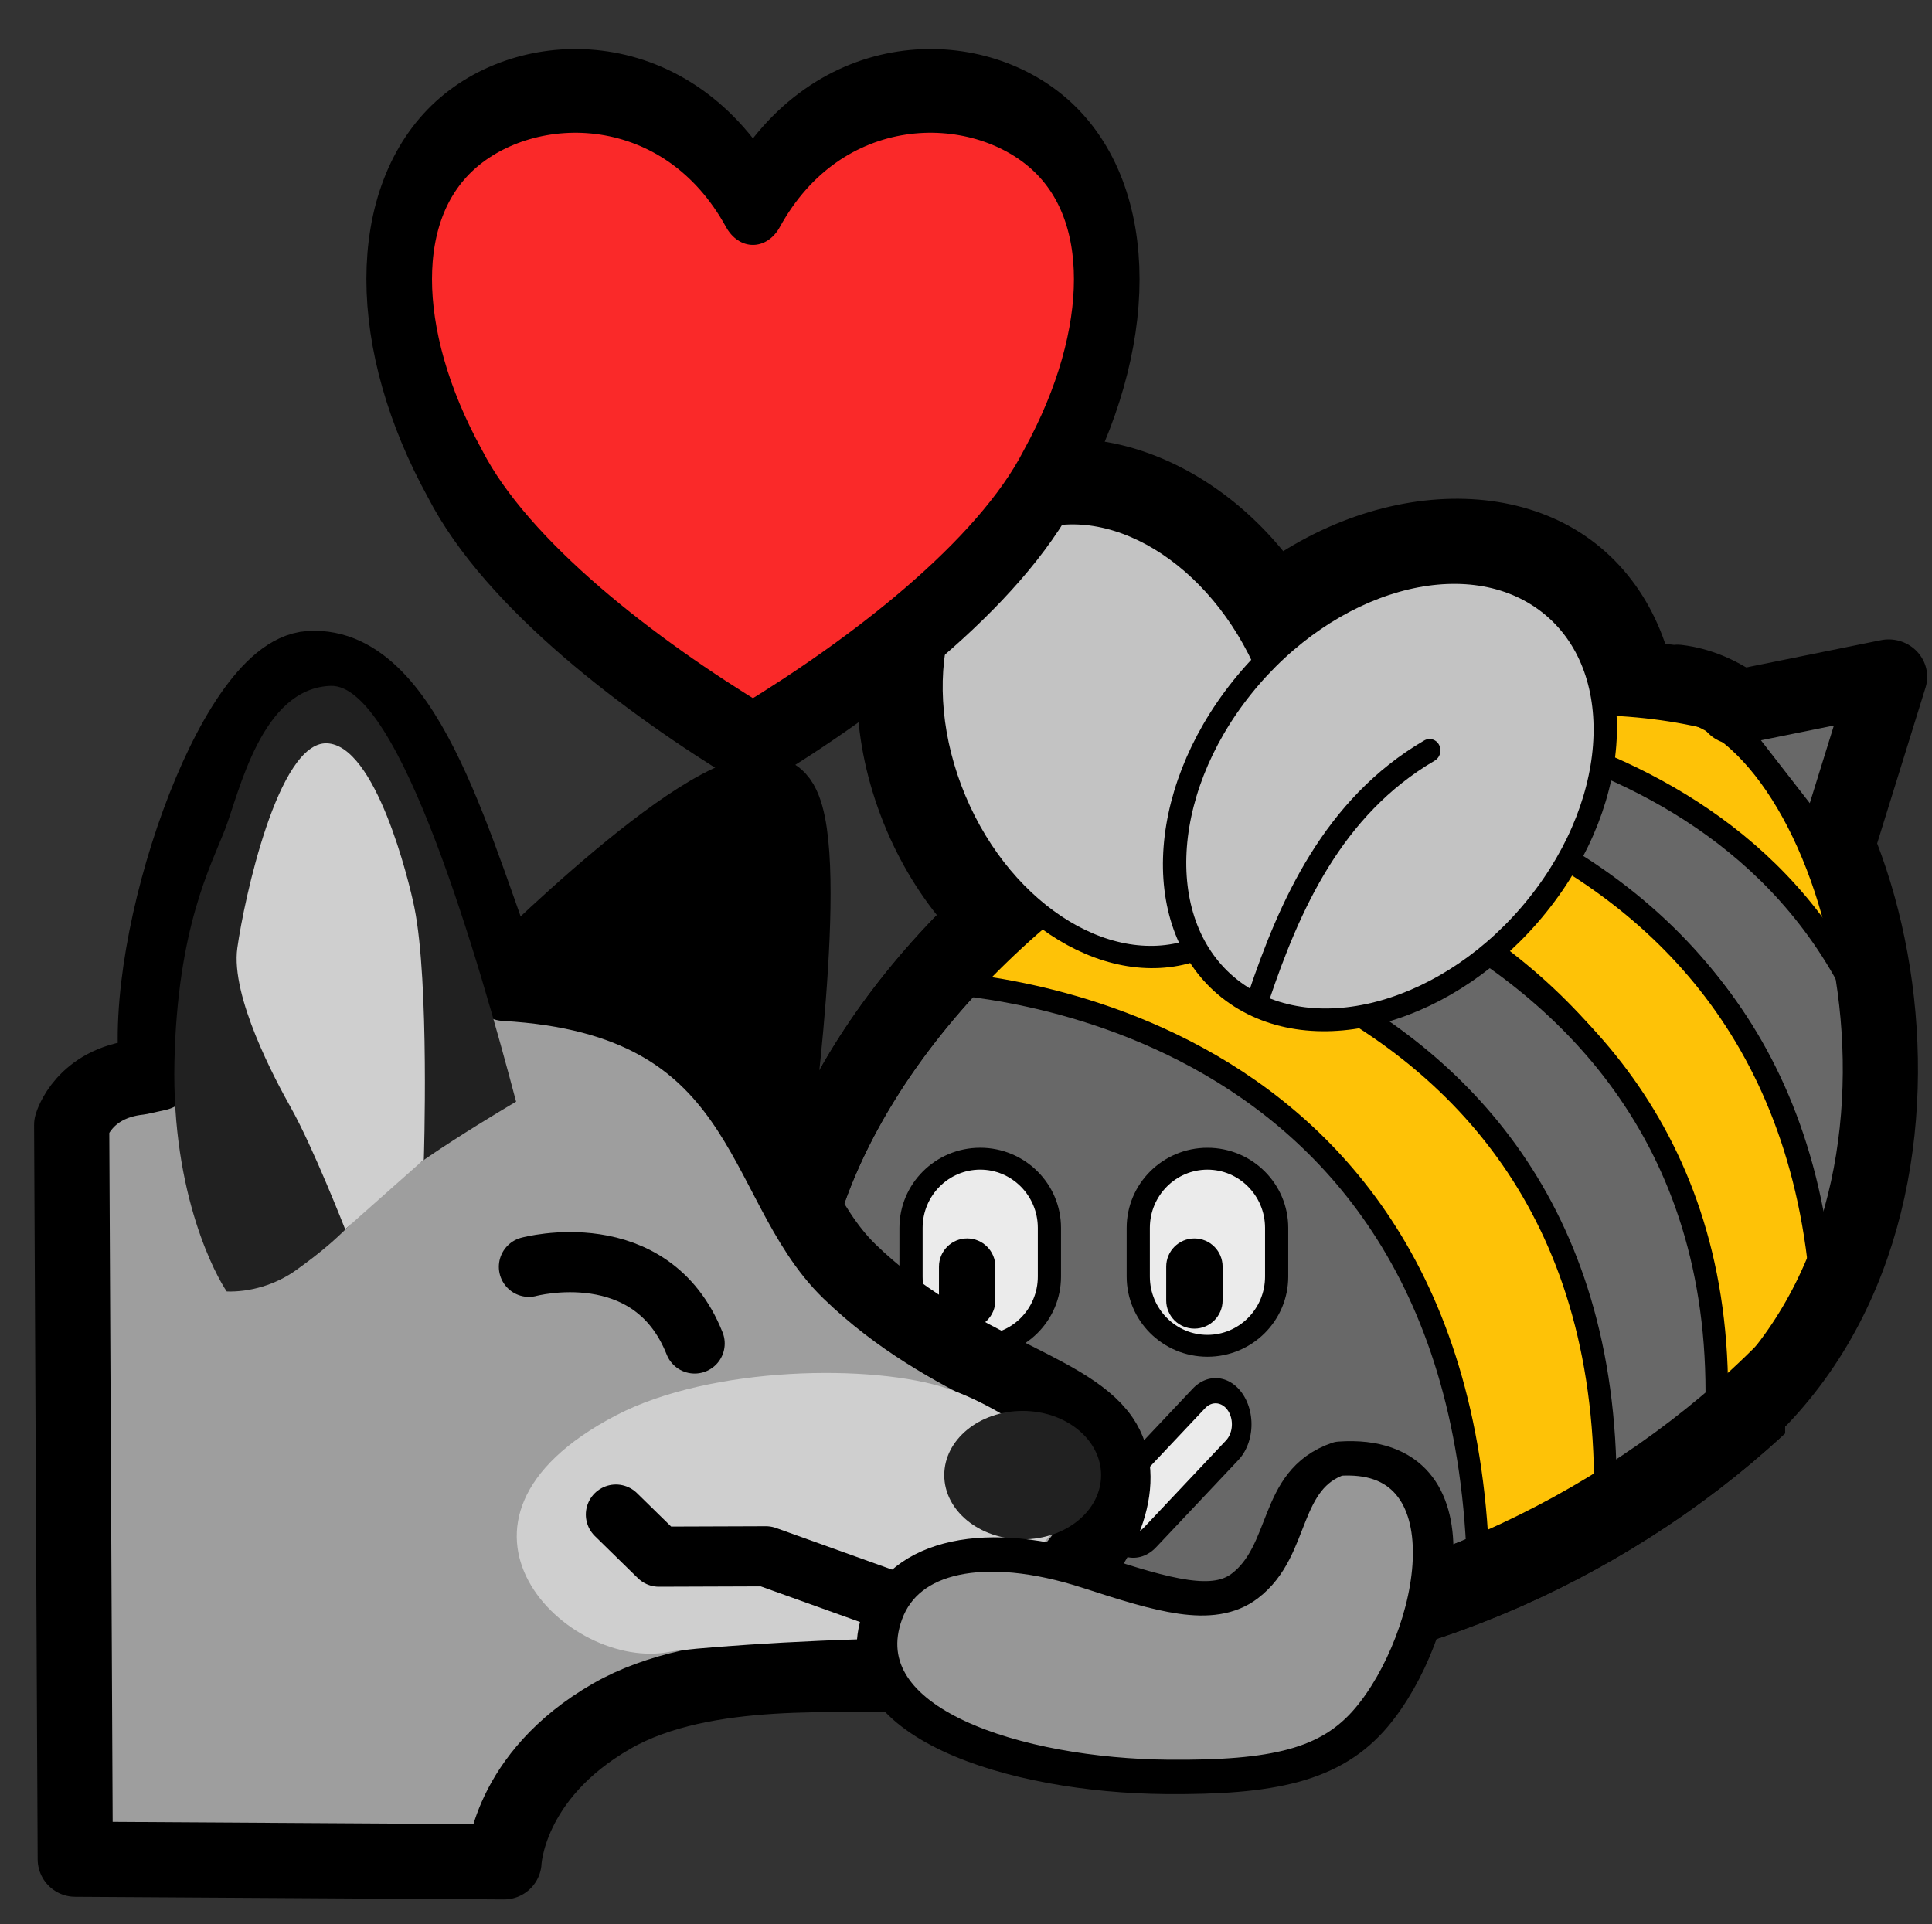 <?xml version="1.0" encoding="UTF-8" standalone="no"?>
<!DOCTYPE svg PUBLIC "-//W3C//DTD SVG 1.1//EN" "http://www.w3.org/Graphics/SVG/1.1/DTD/svg11.dtd">
<svg width="100%" height="100%" viewBox="0 0 257 256" version="1.1" xmlns="http://www.w3.org/2000/svg" xmlns:xlink="http://www.w3.org/1999/xlink" xml:space="preserve" xmlns:serif="http://www.serif.com/" style="fill-rule:evenodd;clip-rule:evenodd;stroke-linecap:round;stroke-linejoin:round;stroke-miterlimit:1.5;">
    <rect x="0" y="0" width="257" height="256" fill="#333333" stroke="none"/>
    <g transform="matrix(1,0,0,1,-1123,0)">
        <g id="blobbee_wolf_hug" transform="matrix(1,0,0,1,1123.91,0)">
            <rect x="0" y="0" width="256" height="256" style="fill:none;"/>
            <g id="Bee" transform="matrix(0.682,0,0,0.682,92.31,60.439)">
                <clipPath id="_clip1">
                    <path d="M211.459,180.054L211.81,292.616L-149.134,300.059L-149.079,-101.624L191.49,-98.989L191.49,45.116C226.297,46.697 254.291,135.553 211.459,180.054"/>
                </clipPath>
                <g clip-path="url(#_clip1)">
                    <g id="Sting" transform="matrix(0.783,0.14,-0.136,0.759,67.23,-21.11)">
                        <path d="M189.771,56.854L238.765,34.355L235.05,81.388" style="fill:rgb(104,104,104);stroke:black;stroke-width:18.73px;"/>
                    </g>
                    <g id="Body" transform="matrix(0.994,-0.574,0.761,1.283,-120.17,92.605)">
                        <ellipse cx="168.926" cy="110.515" rx="107.942" ry="55.376" style="fill:rgb(104,104,104);stroke:black;stroke-width:10.96px;"/>
                    </g>
                    <g id="Wings-outline" serif:id="Wings outline" transform="matrix(0.96,0.127,-0.127,0.96,7.569,-6.443)">
                        <g transform="matrix(1.177,-0.575,0.651,1.214,-55.893,35.953)">
                            <path d="M87.573,10.539C107.062,10.539 124.752,29.593 124.752,54.773C124.752,80.454 106.571,99.843 86.693,99.843C67.204,99.843 49.513,80.789 49.513,55.609C49.513,29.927 67.695,10.539 87.573,10.539ZM87.133,21.55C72.762,21.55 61.095,36.624 61.095,55.191C61.095,73.758 72.762,88.832 87.133,88.832C101.504,88.832 113.171,73.758 113.171,55.191C113.171,36.624 101.504,21.55 87.133,21.55Z"/>
                        </g>
                        <g transform="matrix(1.243,0.685,-0.776,1.283,74.269,-72.812)">
                            <path d="M86.7,11.429C106.149,11.429 123.858,30.473 123.858,55.601C123.858,80.236 106.634,98.952 87.566,98.952C68.117,98.952 50.408,79.909 50.408,54.781C50.408,30.145 67.632,11.429 86.7,11.429ZM87.133,21.55C72.762,21.55 61.095,36.624 61.095,55.191C61.095,73.758 72.762,88.832 87.133,88.832C101.504,88.832 113.171,73.758 113.171,55.191C113.171,36.624 101.504,21.55 87.133,21.55Z"/>
                        </g>
                    </g>
                    <g id="Stripes" transform="matrix(1,0,0,1,4.427,10.012)">
                        <g transform="matrix(1,-7.43708e-18,-7.43708e-18,1,92.346,-63.841)">
                            <path d="M37.588,107.021C36.302,108.044 130.102,103.736 138.911,199.269C185.818,73.536 38.054,97.55 37.588,107.021Z" style="fill:rgb(254,194,7);stroke:black;stroke-width:4.4px;"/>
                        </g>
                        <g transform="matrix(1,-7.43708e-18,-7.43708e-18,1,73.491,-52.642)">
                            <path d="M157.766,189.064C152.141,96.884 58.714,94.709 59.225,91.972L24.408,104.867C24.408,104.867 137.219,103.115 141.236,211.738L154.889,190.72" style="fill:rgb(104,104,104);stroke:black;stroke-width:4.4px;"/>
                        </g>
                        <g transform="matrix(1,-7.43708e-18,-7.43708e-18,1,55.573,-39.821)">
                            <path d="M138.184,221.282L158.96,198.917C155.015,90.156 39.958,88.264 39.959,88.304L21.516,99.184C21.345,99.215 140.506,108.796 138.184,221.282Z" style="fill:rgb(254,194,7);stroke:black;stroke-width:4.4px;"/>
                        </g>
                        <g transform="matrix(1,-7.43708e-18,-7.43708e-18,1,25.979,-19.002)">
                            <path d="M52.67,78.448L32.777,93.969C32.777,93.969 147.14,105.355 145.924,216.369L167.401,201.973C175.368,91.857 51.46,79.379 49.702,80.764" style="fill:rgb(104,104,104);stroke:black;stroke-width:4.4px;"/>
                        </g>
                        <g transform="matrix(1,-7.43708e-18,-7.43708e-18,1,-0.424,-0.546)">
                            <path d="M54.907,77.629L39.992,93.485C39.992,93.485 145.269,94.435 147.67,208.921L172.327,197.913C176.533,83.454 58.325,78.845 54.907,77.629Z" style="fill:rgb(254,194,7);stroke:black;stroke-width:4.4px;"/>
                        </g>
                    </g>
                    <g id="Body-outline" serif:id="Body outline" transform="matrix(0.994,-0.574,0.761,1.283,-120.17,92.605)">
                        <ellipse cx="168.926" cy="110.515" rx="107.942" ry="55.376" style="fill:none;stroke:black;stroke-width:10.96px;"/>
                    </g>
                    <g id="Wings" transform="matrix(0.96,0.127,-0.127,0.96,7.569,-6.443)">
                        <g id="Back-wing" serif:id="Back wing" transform="matrix(1.177,-0.575,0.651,1.214,-55.893,35.953)">
                            <ellipse cx="87.133" cy="55.191" rx="26.038" ry="33.641" style="fill:rgb(195,195,195);stroke:black;stroke-width:3.32px;"/>
                        </g>
                        <g id="Front-wing" serif:id="Front wing" transform="matrix(0.947,0,0,0.999,5.868,0.314)">
                            <g id="Front-wing-main" serif:id="Front wing main" transform="matrix(1.313,0.686,-0.82,1.284,72.244,-73.198)">
                                <ellipse cx="87.133" cy="55.191" rx="26.038" ry="33.641" style="fill:rgb(195,195,195);stroke:black;stroke-width:3.18px;"/>
                            </g>
                            <path id="Front-wing-line" serif:id="Front wing line" d="M119.334,101.013C123.249,82.03 129.669,61.104 148.451,47.276" style="fill:none;stroke:black;stroke-width:4.67px;"/>
                        </g>
                    </g>
                    <g id="Face" transform="matrix(1,0,0,1,-3.895,1.368)">
                        <g id="Mouth" transform="matrix(0.659,-1.17246e-18,-3.87825e-17,0.848,3.907,42.299)">
                            <path d="M79.429,171.352L92.31,191.237L108.219,172.744L128,191.722L152.351,171.648" style="fill:none;stroke:black;stroke-width:21.26px;stroke-miterlimit:2;"/>
                            <path d="M79.429,171.352L92.31,191.237L108.219,172.744L128,191.722L152.351,171.648" style="fill:none;stroke:rgb(235,235,235);stroke-width:9.66px;"/>
                        </g>
                        <g id="Eyes" transform="matrix(0.856,0.125,-0.125,0.856,35.143,7.154)">
                            <g id="Right-eye" serif:id="Right eye" transform="matrix(1.568,-0.229,0.216,1.479,-150.38,17.236)">
                                <path d="M154.615,113.255C154.615,107.493 150.203,102.815 144.77,102.815C139.336,102.815 134.924,107.493 134.924,113.255L134.924,120.6C134.924,126.362 139.336,131.04 144.77,131.04C150.203,131.04 154.615,126.362 154.615,120.6L154.615,113.255Z" style="fill:rgb(235,235,235);stroke:black;stroke-width:3.3px;"/>
                            </g>
                            <g id="Right-eye1" serif:id="Right eye" transform="matrix(0.639,-0.093,0.104,0.713,-4.685,94.519)">
                                <path d="M154.615,111.64C154.615,106.77 150.203,102.815 144.77,102.815C139.336,102.815 134.924,106.77 134.924,111.64L134.924,122.216C134.924,127.086 139.336,131.04 144.77,131.04C150.203,131.04 154.615,127.086 154.615,122.216L154.615,111.64Z"/>
                            </g>
                            <g id="Left-eye" serif:id="Left eye" transform="matrix(1.568,-0.229,0.216,1.479,-201.077,24.634)">
                                <path d="M154.615,113.255C154.615,107.493 150.203,102.815 144.77,102.815C139.336,102.815 134.924,107.493 134.924,113.255L134.924,120.6C134.924,126.362 139.336,131.04 144.77,131.04C150.203,131.04 154.615,126.362 154.615,120.6L154.615,113.255Z" style="fill:rgb(235,235,235);stroke:black;stroke-width:3.3px;"/>
                            </g>
                            <g id="Right-eye2" serif:id="Right eye" transform="matrix(0.639,-0.093,0.104,0.713,-55.382,101.917)">
                                <path d="M154.615,111.64C154.615,106.77 150.203,102.815 144.77,102.815C139.336,102.815 134.924,106.77 134.924,111.64L134.924,122.216C134.924,127.086 139.336,131.04 144.77,131.04C150.203,131.04 154.615,127.086 154.615,122.216L154.615,111.64Z"/>
                            </g>
                        </g>
                    </g>
                </g>
            </g>
            <g id="Wolf">
                <g transform="matrix(1,0,0,1,-281,-1686)">
                    <path d="M347.285,1816.84C347.285,1816.84 375.947,1788.02 383.077,1791.89C388.503,1794.84 383.523,1833.81 382.757,1839.13" style="stroke:black;stroke-width:10px;"/>
                </g>
                <g transform="matrix(1,0,0,1,-281,-1686)">
                    <path d="M347.285,1816.84C382.453,1818.81 380.825,1843.24 393.071,1855.13C406.306,1867.98 421.891,1870.55 426.613,1877.4C430.314,1882.78 426.771,1891.08 421.4,1896.27C406.517,1910.67 407.716,1908.11 400.37,1908.66C393.023,1909.22 373.951,1907.14 361.47,1914.31C347.539,1922.31 347.135,1933.7 347.135,1933.7L290.1,1933.35L289.624,1835.68C289.624,1835.68 291.214,1830.11 298.618,1829.32L301.024,1828.79C298.732,1811.16 311.13,1775.6 321.297,1774.94C334.383,1774.09 340.967,1800.51 347.285,1816.84Z" style="fill:rgb(158,158,158);stroke:black;stroke-width:10px;"/>
                </g>
                <g transform="matrix(1,0,0,1,-281,-1686)">
                    <path d="M348.742,1832.57C348.742,1832.57 332.931,1841.79 329.182,1846.18C325.433,1850.59 322.361,1852.89 319.564,1854.92C316.768,1856.96 313.274,1857.92 310.256,1857.82C308.973,1856 302.893,1845.14 303.294,1827.26C303.695,1809.38 308.138,1801.22 310.037,1796.3C311.937,1791.38 314.871,1777.57 324.065,1777.25C333.26,1776.92 343.935,1814.34 348.742,1832.57Z" style="fill:rgb(33,33,33);"/>
                </g>
                <g transform="matrix(1,0,0,1,-281,-1686)">
                    <path d="M326.008,1849.55C326.008,1849.55 321.719,1838.58 318.785,1833.37C316.706,1829.68 310.761,1818.59 311.658,1812.13C312.555,1805.68 317.081,1784.67 323.568,1784.89C330.055,1785.12 334.471,1803.06 335.216,1806.75C337.232,1816.74 336.469,1840.27 336.469,1840.27L326.008,1849.55Z" style="fill:rgb(207,207,207);"/>
                </g>
                <g transform="matrix(1,0,0,1,-281,-1686)">
                    <path d="M425.331,1882.81C425.331,1882.81 415.386,1873.85 406.139,1870.74C396.317,1867.43 374.681,1867.69 362.021,1874.31C335.033,1888.4 355.639,1908.52 369.227,1905.75C371.08,1905.37 385.267,1904.2 399.909,1903.96C411.881,1903.77 425.331,1882.81 425.331,1882.81Z" style="fill:rgb(207,207,207);"/>
                </g>
                <g transform="matrix(1.024,0,0,1.147,-298.463,-1960.52)">
                    <ellipse cx="423.43" cy="1880.36" rx="10.187" ry="7.448" style="fill:rgb(33,33,33);"/>
                </g>
                <g transform="matrix(1,0,0,1,-281,-1687)">
                    <path d="M350.447,1855.54C350.447,1855.54 366.696,1851.14 372.493,1865.74" style="fill:none;stroke:black;stroke-width:8px;"/>
                </g>
                <g transform="matrix(1,0,0,1,-281,-1686)">
                    <path d="M362.021,1887.5L367.74,1893.1L381.975,1893.05L405.209,1901.39" style="fill:none;stroke:black;stroke-width:8px;"/>
                </g>
            </g>
            <g id="Arm" transform="matrix(1.633,-0.328,0.274,1.364,-87.06,-32.736)">
                <path d="M128.697,197.227C139.854,198.934 133.797,215.823 127.214,222.098C123.277,225.851 118.51,225.897 110.264,223.828C98.536,220.884 85.763,212.694 90.545,203.32C93.174,198.167 99.766,197.924 107.573,203.183C112.87,206.752 116.499,209.057 119.358,207.391C123.597,204.921 123.591,198.041 128.697,197.227Z" style="fill:rgb(151,151,151);stroke:black;stroke-width:3.26px;"/>
            </g>
            <g id="Body-stroke" serif:id="Body stroke" transform="matrix(1,0,0,1,-316.968,-1353.34)">
                <path d="M537.043,1444.11C560.795,1446.95 580.23,1507.87 550.251,1539.35" style="fill:none;stroke:black;stroke-width:3px;"/>
            </g>
            <g id="Body-stroke1" serif:id="Body stroke" transform="matrix(1,0,0,1,-316.968,-1353.34)">
                <path d="M539.2,1444.11C562.952,1446.95 580.23,1507.87 550.251,1539.35" style="fill:none;stroke:black;stroke-width:10px;"/>
            </g>
            <g id="Sting1" serif:id="Sting" transform="matrix(0.404,0.064,-0.062,0.392,156.047,61.247)">
                <path d="M191.017,52.697L238.765,34.355L230.765,91.133" style="fill:rgb(104,104,104);stroke:black;stroke-width:24.82px;"/>
            </g>
            <g id="Heart" transform="matrix(1.181,0,0,1.507,-1464.48,-1306.74)">
                <path d="M1324.07,885.041C1332.46,873.088 1349.24,873.088 1357.63,879.065C1366.02,885.041 1366.02,896.994 1357.63,908.948C1351.76,917.912 1336.66,926.877 1324.07,932.854C1311.49,926.877 1296.39,917.912 1290.52,908.948C1282.13,896.994 1282.13,885.041 1290.52,879.065C1298.91,873.088 1315.69,873.088 1324.07,885.041Z" style="fill:rgb(250,41,41);stroke:black;stroke-width:7.39px;"/>
            </g>
        </g>
    </g>
</svg>
